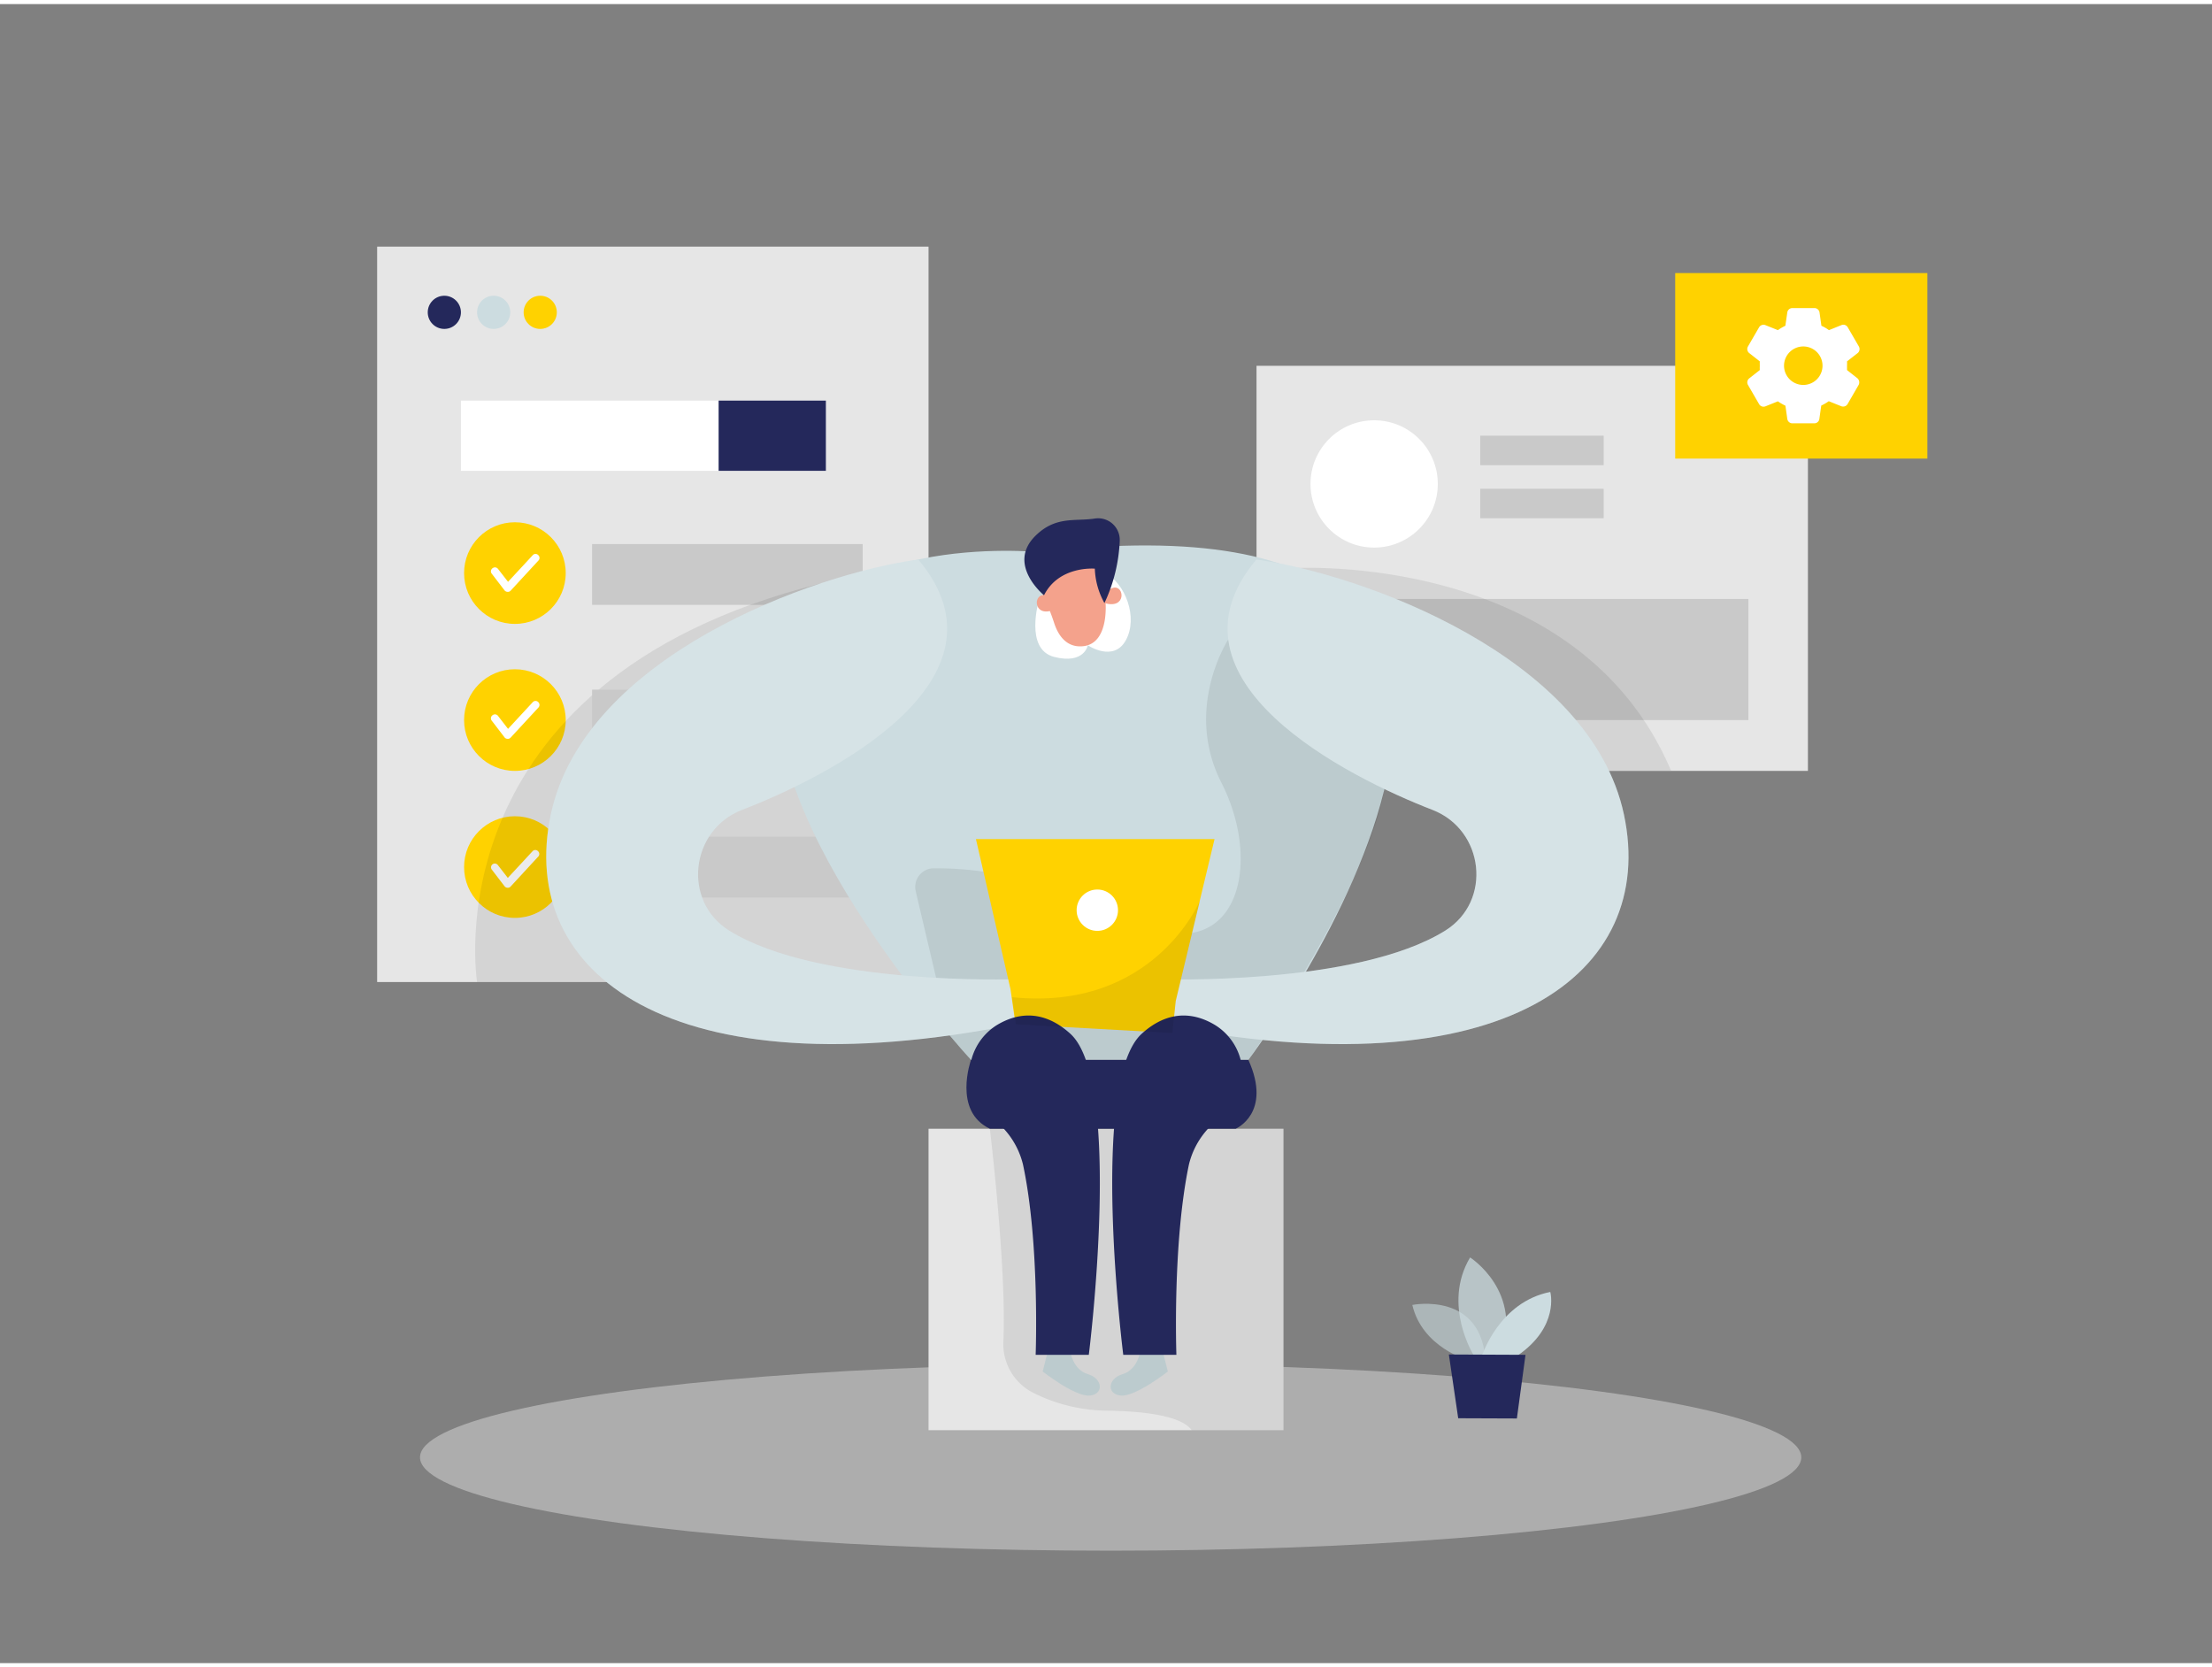 <svg id="Layer_1" data-name="Layer 1" xmlns="http://www.w3.org/2000/svg" viewBox="0 0 400 300" width="406" height="306" class="illustration styles_illustrationTablet__1DWOa"><rect x="0" y="0" width="400" height="300" fill="#808080" stroke="none"/><title>#91_focus working_twocolour</title><ellipse cx="200.84" cy="262.79" rx="124.89" ry="16.88" fill="#e6e6e6" opacity="0.45"></ellipse><rect x="68.2" y="43.86" width="99.71" height="132.98" fill="#e6e6e6"></rect><rect x="227.22" y="65.41" width="99.71" height="73.25" fill="#e6e6e6"></rect><circle cx="93.11" cy="102.89" r="9.19" fill="#ffd200"></circle><rect x="239.62" y="107.57" width="76.55" height="21.9" fill="#c9c9c9"></rect><path d="M233.75,102s51.51-3.31,68.43,36.62H281.65Z" opacity="0.08"></path><circle cx="93.11" cy="129.47" r="9.19" fill="#ffd200"></circle><circle cx="93.11" cy="156.05" r="9.19" fill="#ffd200"></circle><path d="M91.75,106.28h0a.73.73,0,0,1-.51-.26l-2.3-3a.68.68,0,0,1,.12-1,.69.69,0,0,1,1,.12l1.81,2.33,4.47-4.82a.67.67,0,0,1,1,0,.68.68,0,0,1,0,1l-5,5.42A.68.68,0,0,1,91.75,106.28Z" fill="#fff"></path><path d="M91.75,132.86h0a.69.69,0,0,1-.51-.26l-2.3-3a.68.68,0,0,1,.12-1,.69.69,0,0,1,1,.12l1.81,2.34,4.47-4.83a.68.68,0,0,1,1,0,.69.69,0,0,1,0,1l-5,5.41A.68.68,0,0,1,91.75,132.86Z" fill="#fff"></path><path d="M91.75,159.79h0a.7.7,0,0,1-.51-.27l-2.3-3a.68.68,0,1,1,1.08-.84l1.81,2.33,4.47-4.82a.67.67,0,0,1,1,0,.68.68,0,0,1,0,1l-5,5.42A.68.68,0,0,1,91.75,159.79Z" fill="#fff"></path><rect x="107.07" y="97.64" width="48.93" height="11" fill="#c9c9c9"></rect><path d="M86.27,176.83s-8.78-54.13,61.87-72l19.77,72Z" opacity="0.08"></path><rect x="107.07" y="123.97" width="48.93" height="11" fill="#c9c9c9"></rect><rect x="107.07" y="150.55" width="48.93" height="11" fill="#c9c9c9"></rect><rect x="167.91" y="203.37" width="64.18" height="54.51" fill="#e6e6e6"></rect><path d="M187.91,99.1s-41.56-4.15-46.7,22.41,34.38,69.41,34.38,69.41h50.16S305.19,85.53,187.91,99.1Z" fill="#ccdce0"></path><path d="M187.88,107.8s-2.69,8.86,2.75,10.25,6.09-2.1,6.09-2.1,4.64,3.14,6.87-.92,0-10.31-4-12.35S187.88,107.8,187.88,107.8Z" fill="#fff"></path><path d="M189,107.75a39.26,39.26,0,0,1,1.59,4.06c.6,1.91,2,4.6,5.2,4.31,4.93-.44,4.11-8.19,4.11-8.19s1-7.76-4.33-7.3C190.8,101.05,186.33,101.63,189,107.75Z" fill="#f4a28c"></path><path d="M199.72,108.31s-.36-2.32,1.63-2.77S203.73,109.5,199.72,108.31Z" fill="#f4a28c"></path><path d="M190.73,109.47s.09-2.35-1.94-2.57S186.88,111.12,190.73,109.47Z" fill="#f4a28c"></path><path d="M222.11,114.9s-8.13,12.41-1.22,25.94,3.64,30.49-11.28,26.75c-14-3.5-21.4-11.36-40.74-11.32a3.38,3.38,0,0,0-3.28,4.15l6.14,26.08,3.86,4.42h50.16s21.27-30.4,24.6-49S222.11,114.9,222.11,114.9Z" opacity="0.08"></path><path d="M188.79,106.9s-6.76-5.5-1.62-10.68c3.69-3.7,7.16-2.64,10.78-3.19a3.91,3.91,0,0,1,4.53,4.1,29.2,29.2,0,0,1-2.76,11.18,13.65,13.65,0,0,1-1.74-6.22S191.51,101.51,188.79,106.9Z" fill="#24285b"></path><path d="M166.06,100.44C147.15,103,105.69,117.9,99.6,146.55s21.45,50.37,84,37.93v-8.15s-35.6,1.24-51.72-8.78c-8.56-5.32-7.08-18.23,2.33-21.85C149.3,139.9,184.49,122.38,166.06,100.44Z" fill="#ccdce0"></path><path d="M166.06,100.44C147.15,103,105.69,117.9,99.6,146.55s21.45,50.37,84,37.93v-8.15s-35.6,1.24-51.72-8.78c-8.56-5.32-7.08-18.23,2.33-21.85C149.3,139.9,184.49,122.38,166.06,100.44Z" fill="#fff" opacity="0.2"></path><path d="M227.19,100.44c18.91,2.58,60.37,17.46,66.47,46.11s-21.45,50.37-84.05,37.93v-8.15s35.61,1.24,51.72-8.78c8.56-5.32,7.08-18.23-2.32-21.85C244,139.9,208.76,122.38,227.19,100.44Z" fill="#ccdce0"></path><path d="M227.19,100.44c18.91,2.58,60.37,17.46,66.47,46.11s-21.45,50.37-84.05,37.93v-8.15s35.61,1.24,51.72-8.78c8.56-5.32,7.08-18.23-2.32-21.85C244,139.9,208.76,122.38,227.19,100.44Z" fill="#fff" opacity="0.2"></path><path d="M193.53,243.63s.47,3.31,3.2,4.12,2.91,3.68.26,3.87-8.44-4.35-8.44-4.35l1.28-5.05Z" fill="#ccdce0"></path><path d="M206.2,243.63s-.47,3.31-3.21,4.12-2.9,3.68-.25,3.87,8.44-4.35,8.44-4.35l-1.28-5.05Z" fill="#ccdce0"></path><path d="M179,203.37s3.07,25.52,2.44,38.48a9.88,9.88,0,0,0,5.52,9.33l.13.06a30.4,30.4,0,0,0,13.15,3.11c5.67.08,13.28.72,15.25,3.53h16.6V203.37Z" opacity="0.08"></path><polygon points="182.73 178.13 176.48 150.99 219.63 150.99 212.61 180.26 212 186.06 183.64 184.48 182.73 178.13" fill="#ffd200"></polygon><circle cx="198.43" cy="163.85" r="3.74" fill="#fff"></circle><path d="M175.33,194a10.52,10.52,0,0,1,4.94-9.38c3.32-2,8.1-3.11,13.27,1.56,9.59,8.67,3.35,58.07,3.35,58.07h-9.61s.76-20.18-2.29-34.41a14.64,14.64,0,0,0-6.94-9.24C176.69,199.74,175.47,197.89,175.33,194Z" fill="#24285b"></path><path d="M224.67,194a10.48,10.48,0,0,0-4.94-9.38c-3.31-2-8.1-3.11-13.26,1.56-9.59,8.67-3.35,58.07-3.35,58.07h9.61S212,224.05,215,209.82a14.66,14.66,0,0,1,6.93-9.24C223.32,199.74,224.53,197.89,224.67,194Z" fill="#24285b"></path><path d="M175.59,190.92s-3.35,9.27,3.42,12.45h44.44s6.64-2.82,2.3-12.45Z" fill="#24285b"></path><circle cx="80.35" cy="55.74" r="3" fill="#24285b"></circle><circle cx="89.27" cy="55.74" r="3" fill="#ccdce0"></circle><circle cx="97.69" cy="55.74" r="3" fill="#ffd200"></circle><rect x="83.35" y="71.7" width="66" height="12.7" fill="#fff"></rect><rect x="129.95" y="71.7" width="19.4" height="12.7" fill="#24285b"></rect><circle cx="248.49" cy="86.77" r="11.51" fill="#fff"></circle><rect x="267.67" y="78.05" width="22.33" height="5.33" fill="#c9c9c9"></rect><rect x="267.67" y="87.65" width="22.33" height="5.33" fill="#c9c9c9"></rect><rect x="302.93" y="48.64" width="45.6" height="33.55" fill="#ffd200"></rect><path d="M335.9,67.68,334,66.18c0-.23,0-.5,0-.79a6.14,6.14,0,0,0,0-.78l1.92-1.5a.94.94,0,0,0,.22-1.2l-2-3.45a.91.91,0,0,0-1.15-.41l-2.26.91a7.18,7.18,0,0,0-1.36-.79l-.34-2.4a.93.93,0,0,0-.92-.8h-4a.92.92,0,0,0-.91.79l-.35,2.41a8.6,8.6,0,0,0-1.35.79l-2.27-.91a.93.93,0,0,0-1.14.41l-2,3.45a.93.93,0,0,0,.23,1.2l1.91,1.5a7.41,7.41,0,0,0,0,.78,7.59,7.59,0,0,0,0,.79l-1.91,1.5a.92.92,0,0,0-.23,1.19l2,3.45a.93.93,0,0,0,1.15.42l2.26-.91a8.89,8.89,0,0,0,1.36.79l.34,2.39a.93.93,0,0,0,.92.8h4A.92.92,0,0,0,329,75l.34-2.4a8.68,8.68,0,0,0,1.36-.79l2.26.91a1,1,0,0,0,.34.06.92.92,0,0,0,.81-.47l2-3.46A1,1,0,0,0,335.9,67.68Zm-9.8,1.19a3.48,3.48,0,1,1,3.47-3.48A3.48,3.48,0,0,1,326.1,68.87Z" fill="#fff"></path><path d="M265.51,245.23s-8.31-2.27-10.12-10c0,0,12.88-2.6,13.25,10.69Z" fill="#ccdce0" opacity="0.58"></path><path d="M266.53,244.4s-5.81-9.18-.69-17.76c0,0,9.79,6.22,5.44,17.78Z" fill="#ccdce0" opacity="0.73"></path><path d="M268,244.41s3.07-9.7,12.34-11.53c0,0,1.74,6.29-6,11.56Z" fill="#ccdce0"></path><polygon points="262 244.19 263.69 255.72 274.3 255.76 275.86 244.25 262 244.19" fill="#24285b"></polygon><path d="M217,162.11s-8.36,20.12-34,17.47l.7,4.9L212,186.06l.61-5.8Z" opacity="0.08"></path></svg>